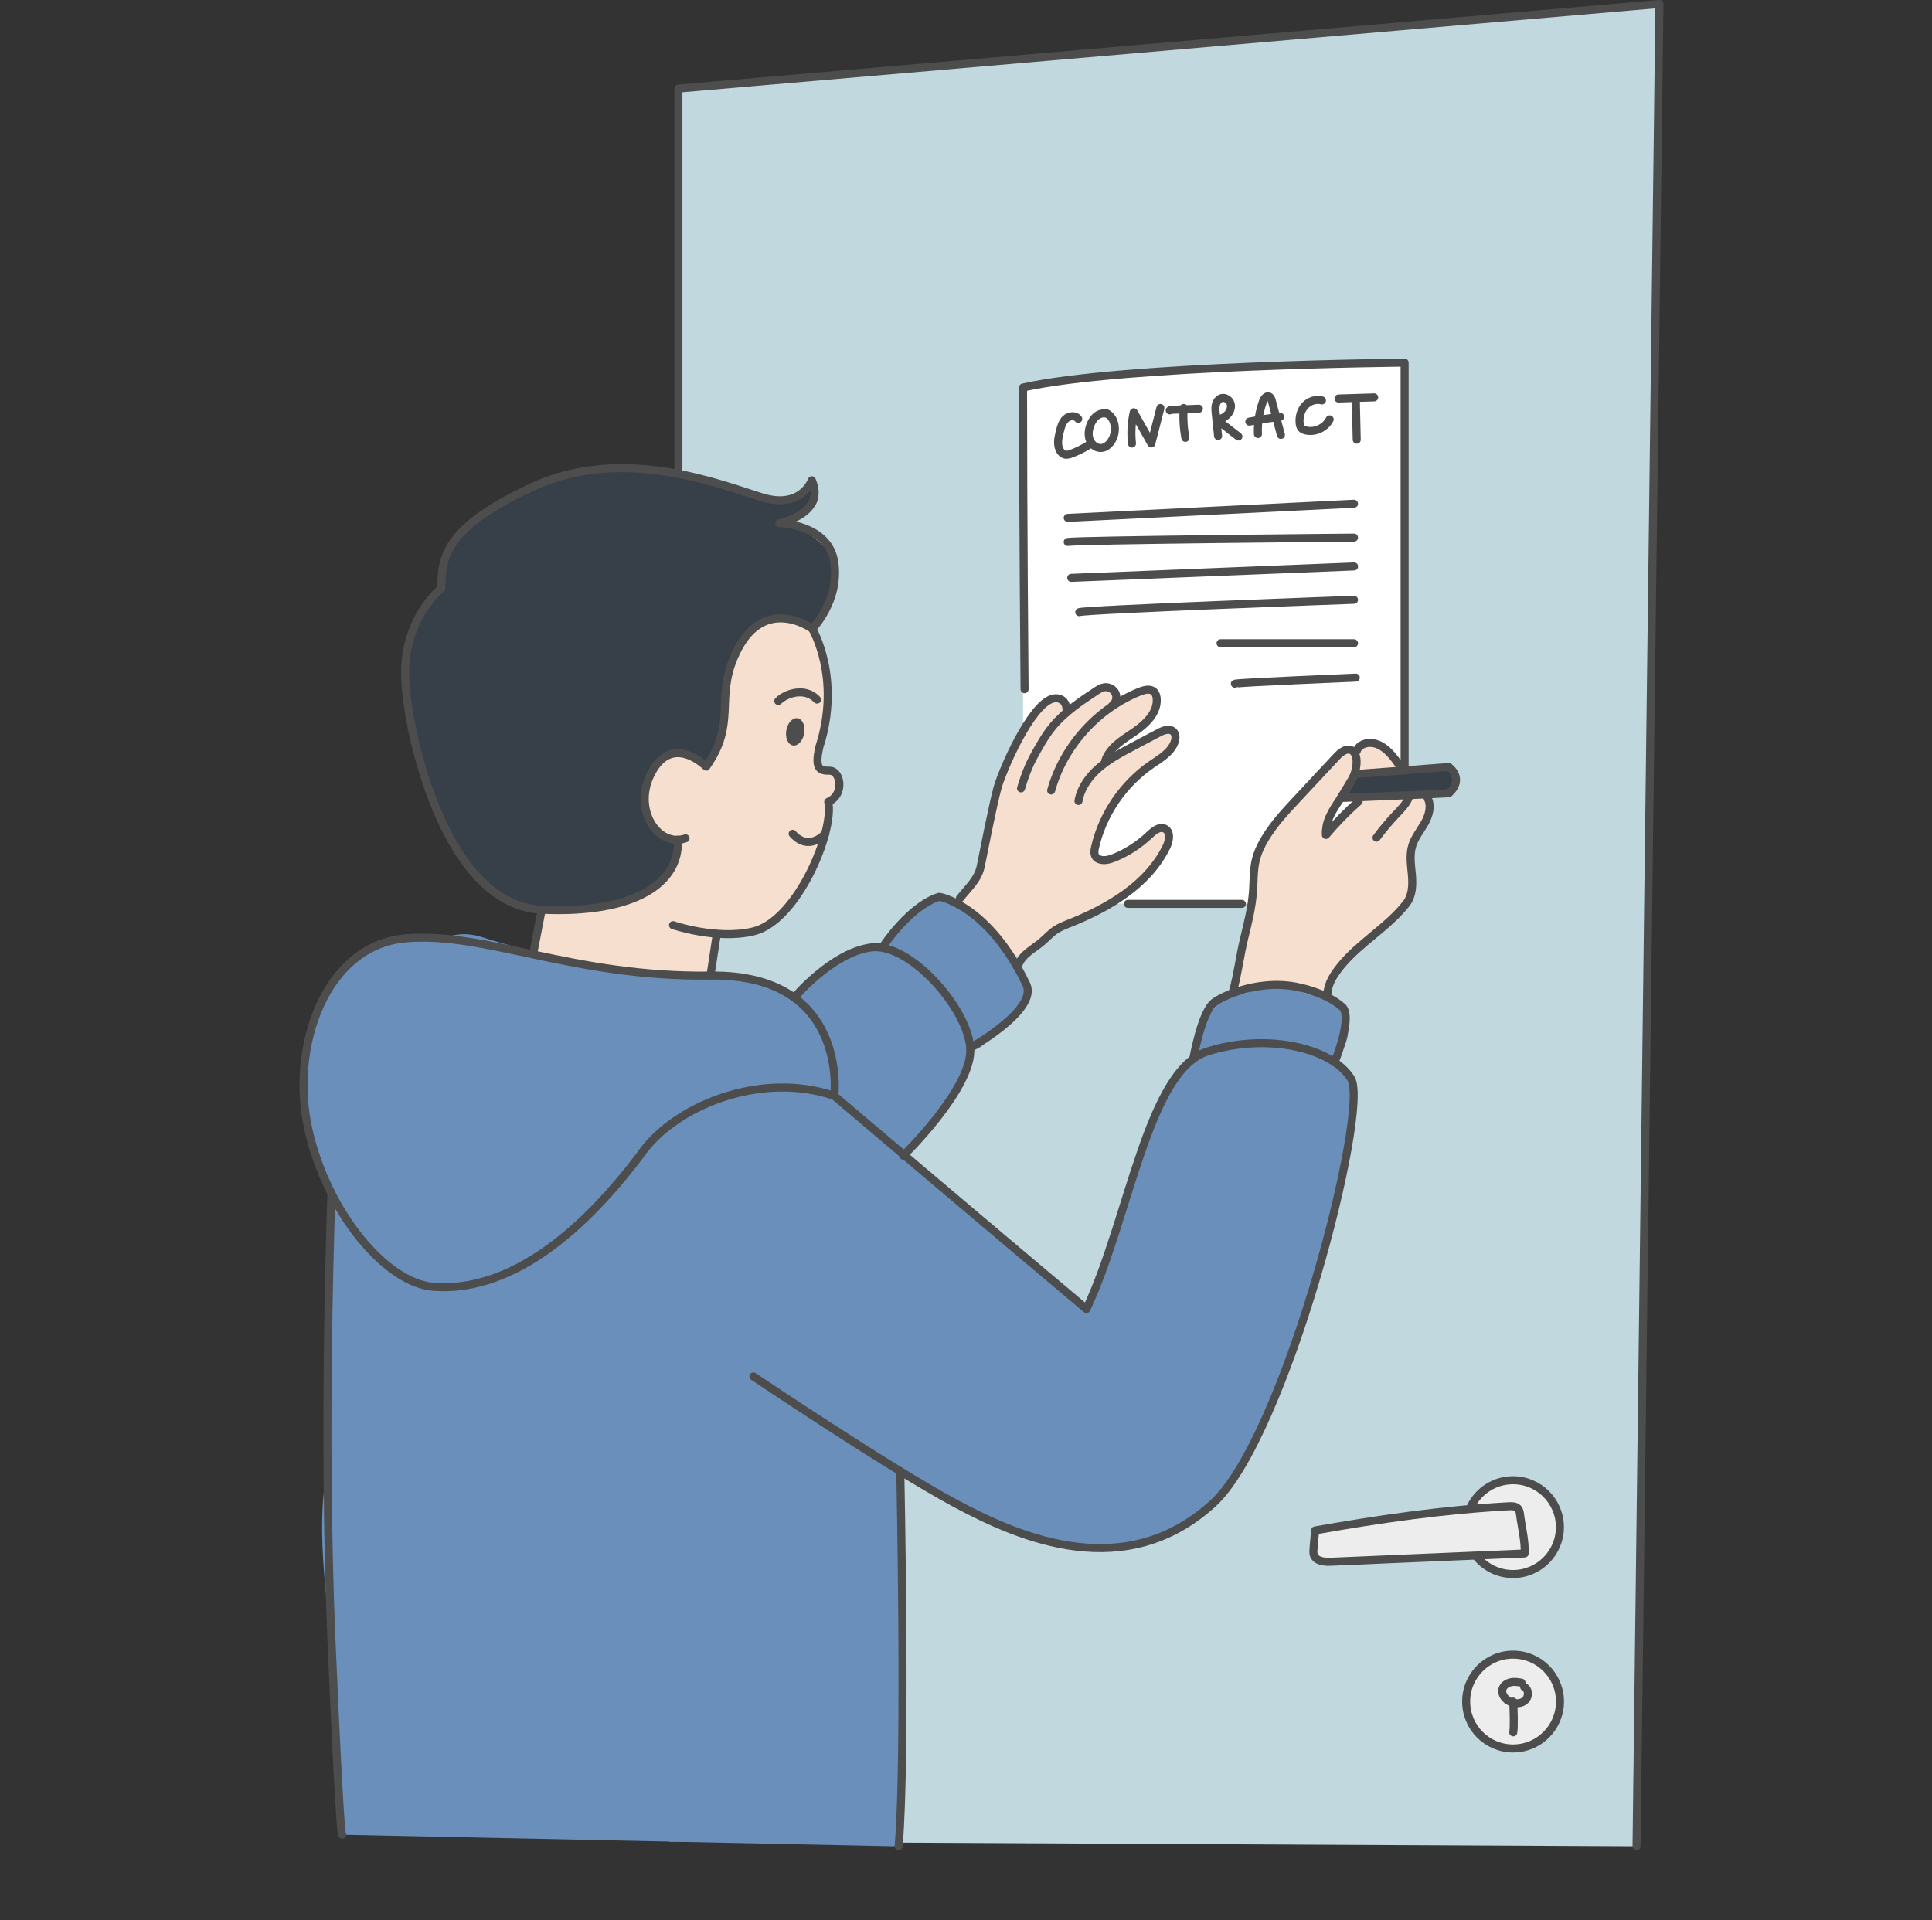 <?xml version="1.0" encoding="utf-8"?>
<!-- Generator: Adobe Illustrator 24.0.1, SVG Export Plug-In . SVG Version: 6.00 Build 0)  -->
<svg version="1.1" id="Layer_1" xmlns="http://www.w3.org/2000/svg" xmlns:xlink="http://www.w3.org/1999/xlink" x="0px" y="0px"
	 viewBox="0 0 240.5 239.09" style="enable-background:new 0 0 240.5 239.09;" xml:space="preserve">
<rect x="0" y="0" width="240.5" height="239.09" fill="#333333" stroke="none"/>
<style type="text/css">
	.st0{fill:none;stroke:#C7C7C7;stroke-width:2;stroke-linecap:round;stroke-miterlimit:10;stroke-dasharray:0,8;}
	.st1{fill:url(#SVGID_1_);}
	.st2{fill:url(#SVGID_2_);}
	.st3{fill:url(#SVGID_3_);}
	.st4{fill:url(#SVGID_4_);}
	.st5{fill:#B1D7DB;}
	.st6{fill:#FFA4E2;}
	.st7{fill:#FFB48F;}
	.st8{fill:none;stroke:#C7C7C7;stroke-width:2;stroke-linecap:round;stroke-miterlimit:10;}
	.st9{fill:none;stroke:#C7C7C7;stroke-width:2;stroke-linecap:round;stroke-miterlimit:10;stroke-dasharray:0,8.058;}
	.st10{fill:url(#SVGID_5_);}
	.st11{fill:url(#SVGID_6_);}
	.st12{fill:#A2E6C4;}
	.st13{fill:none;stroke:#8078E1;stroke-width:2;stroke-linecap:round;stroke-miterlimit:10;}
	.st14{fill:none;stroke:#FFB291;stroke-width:4;stroke-linecap:round;stroke-miterlimit:10;stroke-dasharray:43,8;}
	.st15{fill:url(#SVGID_7_);}
	.st16{fill:none;stroke:#A2E6C4;stroke-width:2;stroke-linecap:round;stroke-miterlimit:10;stroke-dasharray:43,8;}
	.st17{fill:none;stroke:#FFA4E2;stroke-width:2;stroke-linecap:round;stroke-miterlimit:10;}
	.st18{fill:none;stroke:#A2E6C4;stroke-width:2;stroke-miterlimit:10;}
	.st19{fill:none;stroke:#FFB291;stroke-width:2;stroke-linecap:round;stroke-miterlimit:10;}
	.st20{fill:none;stroke:#FFB291;stroke-width:2;stroke-linecap:round;stroke-miterlimit:10;stroke-dasharray:43,8;}
	.st21{fill:none;stroke:#8078E1;stroke-linecap:round;stroke-miterlimit:10;}
	.st22{fill:none;}
	.st23{fill:#4D4D4D;stroke:#4D4D4D;stroke-linecap:round;stroke-linejoin:round;stroke-miterlimit:10;}
	.st24{fill:url(#SVGID_8_);}
	.st25{fill:none;stroke:#BAD7DB;stroke-width:2;stroke-linecap:round;stroke-linejoin:round;stroke-miterlimit:10;}
	.st26{fill:#EDEDED;stroke:#4D4D4D;stroke-linecap:round;stroke-linejoin:round;stroke-miterlimit:10;}
	.st27{fill:#FFFFFF;stroke:#4D4D4D;stroke-linecap:round;stroke-linejoin:round;stroke-miterlimit:10;}
	.st28{fill:#445D78;stroke:#4D4D4D;stroke-linecap:round;stroke-linejoin:round;stroke-miterlimit:10;}
	.st29{fill:none;stroke:#4D4D4D;stroke-linecap:round;stroke-linejoin:round;stroke-miterlimit:10;}
	.st30{fill:url(#SVGID_9_);}
	.st31{fill:#6B5641;}
	.st32{fill:#FFFFFF;}
	.st33{fill:#F2DACA;}
	.st34{fill:#333333;}
	.st35{fill:#BDD5DB;}
	.st36{fill:none;stroke:#333333;stroke-linecap:round;stroke-miterlimit:10;}
	.st37{fill:none;stroke:#333333;stroke-linecap:round;stroke-linejoin:round;stroke-miterlimit:10;}
	.st38{fill:#ED9E8C;}
	.st39{fill:url(#SVGID_10_);}
	.st40{fill:url(#SVGID_11_);}
	.st41{fill:url(#SVGID_12_);}
	.st42{fill:none;stroke:#FFFFFF;stroke-linecap:round;stroke-linejoin:round;stroke-miterlimit:10;}
	.st43{fill:url(#SVGID_13_);}
	.st44{fill:url(#SVGID_14_);}
	.st45{fill:#4D4D4D;}
	.st46{fill:none;stroke:#4D4D4D;stroke-linecap:round;stroke-miterlimit:10;}
	.st47{fill:none;stroke:#4D4D4D;stroke-miterlimit:10;}
	.st48{fill:url(#SVGID_15_);}
	.st49{fill:#6A8FBA;}
	.st50{fill:#F7DFCF;}
	.st51{fill:#373F48;}
	.st52{fill:#FFFFFF;stroke:#333333;stroke-linecap:round;stroke-linejoin:round;stroke-miterlimit:10;}
	.st53{fill:#C0D8DE;}
	.st54{fill:url(#SVGID_16_);}
	.st55{fill:none;stroke:#4D4D4D;stroke-width:2;stroke-linecap:round;stroke-miterlimit:10;}
	.st56{fill:none;stroke:#4D4D4D;stroke-width:2;stroke-linecap:round;stroke-miterlimit:10;stroke-dasharray:0,8.058;}
	.st57{fill:url(#SVGID_17_);}
	.st58{fill:url(#SVGID_18_);}
	.st59{fill:none;stroke:#4D4D4D;stroke-width:2;stroke-linecap:round;stroke-miterlimit:10;stroke-dasharray:0,8;}
	.st60{fill:url(#SVGID_19_);}
	.st61{fill:url(#SVGID_20_);}
	.st62{fill:url(#SVGID_21_);}
	.st63{fill:url(#SVGID_22_);}
	.st64{fill:url(#SVGID_23_);}
</style>
<g>
	<g>
		<polygon class="st53" points="203.72,229.88 83.32,229.28 84.45,11.03 206.56,0.5 		"/>
		<path class="st49" d="M168.5,134.98c-0.18-0.87-1.73-2.24-2.36-2.72c0.64-0.68,1.71-2.64,1.66-3.67c-0.1-1.97-0.78-3.12-2.4-4.23
			c-0.67-0.46-1.63-0.64-2.52-0.53c-2.75-1.15-5.58-1.15-8.07-0.1c-1.28-0.05-2.59,0.43-3.55,1.67c-1.25,1.62-2,3.19-2.75,5.08
			c-0.21,0.53-0.29,1.03-0.28,1.49c-2.79,1.78-3.93,5.35-4.75,8.79c-0.5,1.26-0.94,2.57-1.4,3.85l-6.6,18.56
			c-7.34-6.15-15.49-13.39-23.04-19.28c2.62-2.81,4.73-5.4,6.6-8.83c0.72-1.32,1.67-3.36,1.74-4.57c0.69-0.13,0.72,0.37,1.27-0.11
			l4.81-4.24c1.19-1.04,1.64-3.52,0.63-4.85c-1.99-2.59-4.46-6.3-7.55-7.93c-1.79-2.3-5.97-1.82-6.98,1.35
			c-0.94,0.95-1.76,2.09-2.47,3.15c-2.44-0.49-4.71,0.7-7.22,2.38c-1.88,1.26-3.09,2.13-4.41,3.99c-2.22-1.47-5.54-2.21-8.47-2.58
			c-2.19-0.28-4.37-0.21-6.54-0.01c-8.13-0.98-16.01-2.47-23.92-4.98c-1.67-0.53-3.21-0.42-4.55,0.12
			c-1.44-0.23-2.86-0.38-4.25-0.37c-0.81,0-1.62,0.15-2.39,0.42c-0.94,0.12-1.85,0.45-2.63,1.04c-6.66,5.03-10.33,14.11-7.6,22.26
			c0.01,0.04,0.03,0.07,0.04,0.11c-0.28,3.91,0.96,5.48,3.12,9.14c-0.07,0.65-0.52,4.37-0.6,4.99c-0.53,4.29-0.1,7.94-0.18,12.26
			c-0.09,5.05-0.03,10.12,0.1,15.18c-1.89,7.59-0.3,16.57,0.34,24.37c0.42,5.13,1.17,17.11,1.25,22.26l69.26,1.45
			c0.21-9.62,0.18-42.89,0.21-46.7c0,0,1.96,0.95,2.07,1.01c1.14,0.58,2.31,1.16,3.5,1.72c3.47,2.65,7.37,4.68,11.81,5.7
			c3.8,0.87,7.69,1.62,11.65,0.73c1.22-0.22,3.1-0.88,4.19-1.35c10.26-3.46,14.83-21.13,16.1-25.18c0.71-2.26,1.41-4.53,2.12-6.79
			c1.77-4.88,4.29-15.04,4.64-17.17C168.71,139.07,169.12,138,168.5,134.98z"/>
		<path class="st32" d="M175.06,112.5h-47.71V48.25c0,0,25.37-3.89,47.5-3.1L175.06,112.5z"/>
		<path class="st50" d="M177.86,100.01c-0.34-1.02-1.4-1.52-2.41-1.29c0.02-0.78-1.03-1.34-1.64-0.77c-0.18-0.2-0.43-0.32-0.71-0.29
			c-1.64,0.21-2.97,0.96-4.11,2.15c-0.58,0.61-1.08,1.29-1.57,1.97c-0.21,0.28-1.75,2.49-1.98,2.02c0,0,0,0,0,0
			c-0.05-0.07-0.1-0.13-0.16-0.2c-0.27-0.32-0.61-0.38-0.9-0.28c0.1-0.21,0.2-0.43,0.3-0.64c0.87-1.85,1.76-3.69,3.04-5.29
			c0.3-0.07,0.57-0.27,0.7-0.66c0.03-0.1,0.06-0.19,0.1-0.29c0.29-0.64,0.91-0.52,1.48-0.2c0.36,0.39,0.81,0.72,1.21,0.96
			c0.76,0.45,1.48-0.2,1.47-0.91c0.07,0.02,0.14,0.03,0.22,0.05c1.08,0.28,1.77-1.26,0.77-1.83c-0.6-0.34-1.66-1.14-2.61-1.38
			c-0.31-0.5-1-0.77-1.52-0.21c-0.29,0.31-0.48,0.64-0.58,1c-0.24-0.33-0.68-0.51-1.1-0.42c-0.97,0.22-1.45,0.96-2.01,1.71
			c-0.79,1.05-1.66,2.05-2.57,3c-1.76,1.82-4.01,3.34-5.1,5.7c-0.09,0.2-0.19,0.49-0.28,0.82c-1.54,0.53-1.59,3.67-1.4,5.4
			c-0.73,2.87-1.38,5.75-1.78,8.69c-0.01,0.02-0.01,0.04-0.02,0.06c0,0,0,0,0.01,0c-0.01,0.09-0.03,0.18-0.04,0.27
			c0,0.03,0.01,0.06,0.01,0.09c-0.03,0.08-0.05,0.15-0.08,0.23c-0.41,1.09-0.91,2.11-0.9,3.29c0.01,0.6,0.64,1.2,1.27,0.96
			c1.31-0.49,2.64-0.97,3.96-1.46c0.06,0.03,0.12,0.08,0.2,0.1c0.54,0.14,1.23,0.26,1.92,0.27c0.47,0.09,0.94,0.2,1.41,0.33
			c0.31,0.09,0.59,0,0.81-0.17c0.31,0.54,1.11,0.82,1.57,0.27c1.34-1.6,2.68-3.29,3.88-5.07c1.42-1.06,2.8-2.16,4.16-3.3
			c1.14-0.95,2.63-1.94,2.97-3.48c0.32-1.44-0.11-3.19-0.37-4.61c-0.03-0.18-0.11-0.32-0.21-0.43c0.6-0.88,1.19-1.77,1.72-2.7
			C177.56,102.46,178.26,101.21,177.86,100.01z"/>
		<path class="st51" d="M181.01,96.4c-0.52-1.06-1.75-0.62-2.7-0.55c-1.97,0.15-3.94,0.12-5.9-0.05c-0.88-0.07-1.79-0.11-2.62,0.21
			c-0.42,0.17-0.8,0.41-1.11,0.74c-0.09,0.09-0.18,0.23-0.28,0.36c-0.16,0.12-0.31,0.24-0.46,0.36c0,0,0,0,0,0
			c-1.14,0.37-0.62,2.19,0.61,1.89c0.2-0.05,0.38-0.13,0.55-0.23c1.83-0.21,3.67-0.35,5.52-0.4c1-0.02,2-0.02,2.99,0
			c0.87,0.02,1.94,0.22,2.73-0.26C181,98.06,181.37,97.14,181.01,96.4z"/>
		<path class="st50" d="M144.05,94.48c1.1-0.87,2.43-1.58,2.16-3.17c-0.11-0.66-0.95-0.88-1.47-0.6c-2.41,1.3-4.84,2.64-6.86,4.52
			c-0.57,0.53-0.61-0.25-1.06,0.36c-0.26-0.07-1.01,1.36-1.26,1.62c0.06-0.25,0.12-0.5,0.18-0.74c0.01-0.01,0.01-0.02,0.02-0.02
			c1.66-1.34,3.04-3.49,4.83-4.96c1.48-1.23,3.8-2.63,3.35-4.84c-0.12-0.58-0.73-0.77-1.23-0.7c-1.49,0.21-2.68,1.01-3.9,1.78
			c0.45-0.78,0.52-1.56-0.42-2.1c-1.64-0.95-3.94,1.18-5.1,2.1c-0.33,0.26-0.63,0.54-0.94,0.82c0.35-0.76-0.47-1.83-1.39-1.3
			c-1.79,1.03-3.11,2.68-3.7,4.63c-0.24,0.1-0.45,0.29-0.57,0.6c-0.18,0.48-0.37,0.96-0.55,1.44c-0.09,0.08-0.17,0.18-0.23,0.32
			c-0.03,0.08-0.06,0.16-0.09,0.24c0,0,0,0-0.01,0c-0.01,0.03-0.02,0.05-0.02,0.08c-0.39,0.95-0.74,1.91-1.01,2.9
			c-0.05,0.18-0.04,0.34-0.02,0.49l-0.14,0.46c-0.02,0.03-0.05,0.06-0.07,0.1c-0.06,0.14-0.12,0.28-0.17,0.42
			c-0.34,0.05-0.65,0.27-0.78,0.7c-0.68,2.23-0.84,4.57-1.41,6.82c-0.27,1.05-0.62,2.07-1.18,3c-0.47,0.76-1.43,1.38-1.7,2.24
			c-0.27,0.85,0.25,1.49,0.91,1.94c0.83,0.58,1.65,1.14,2.4,1.84c0.85,0.79,1.57,1.65,2.28,2.57c0.52,0.67,1.16,1.17,2.06,0.85
			c0.9-0.33,1.7-1.23,2.5-1.76c0.89-0.59,1.8-1.13,2.74-1.65c1.75-0.97,3.55-1.86,5.3-2.84c3.18-1.8,7.71-4.46,7.88-8.57
			c0.02-0.49-0.48-1.06-1-1c-1.62,0.19-4.91,3.52-5.75,3.79c-0.49-0.2-2.16,0.91-2.38-0.7c-0.1-0.05-0.2-0.09-0.3-0.17
			c0.66-3.05,2.09-5.82,4.28-8.11C141.39,96.62,142.72,95.54,144.05,94.48z"/>
		<path class="st51" d="M103.68,69.62c-0.15-1.2-3.67-3.89-4.93-4.25c-0.22-0.06-0.8-0.37-1.01-0.44c0.82-0.36,2.53-1.44,3.35-1.79
			c0.74-0.32,0.91-1.41,0.54-2.05c-0.45-0.77,0.17-1.61-0.58-1.29c0,0-1.52,3.42-6.19,2.13c-9.01-2.49-18.38-5.51-27.18-2.17
			c-6.04,2.29-13.16,7.38-13.26,14.38c-0.94,0.6-1.79,1.47-2.5,2.68c-3.17,5.35-1.69,14.02,0.42,19.45c1.95,5,5.11,12.7,10,15.55
			c3.41,1.99,7.76,2.11,11.79,1.2c2.56-0.79,4.75-1.58,7.41-2.37c2.4-0.72,3.34-2.57,3.19-4.39c0.19-0.08,0.37-0.16,0.55-0.27
			c5.3-3.03,2.61-10.52,2.61-10.56c3.55-4.31,0.93-16.64,6.93-17.46c1.4,0.33,2.9,0.21,4.38-0.07c1.23-0.24,2.12,0.13,2.12,0.13
			c0.83-0.98,2.35-3.97,2.48-5.23C103.91,71.76,103.82,70.68,103.68,69.62z"/>
		<path class="st50" d="M104.5,97c-0.1-0.35-0.92-1.31-1.31-1.19c-0.01,0-1.21-0.04-1.28-0.36c-0.13-0.68-0.14-0.97,0.33-2.19
			c0.12-0.69,0.23-1.38,0.34-2.06c0.5-3.11,0.74-9.9-1.47-12.91c0,0-4.7-3.16-7.84,0.39c-4.03,4.57-2.14,13.1-5.17,17.32
			c-1.65-1.64-4.44-2.91-6.27-0.52c-1.92,2.52-2.24,4.36-0.85,6.25c0.08,0.38,0.18,0.78,0.34,1.19c0.51,1.37,1.6,1.53,3.04,1.65
			c0.02,0.41-1.59,5.41-2.79,6.28c-3.64,2.62-14.15,2.44-14.15,2.44c-1.56,4.65-1.05,5.39-1.05,5.39c4.64,0.59,11.61,2.8,19.24,2.76
			c1.06,0.04,3.01-0.17,3.01-0.17c-0.03-1.2,0.03-0.99,0.16-2.18c0.05-0.07,0.12-0.12,0.17-0.2c0.24-0.34,0.27-2.59,0.27-2.59
			s0.98-0.2,2.28,0c0.51,0.08,1.8-0.1,2.26-0.32c1.12,0.02,2.1-1.03,3.01-1.7c0.96-0.7,1.68-1.74,2.01-2.89
			c2.78-3.05,4.34-7.04,4.58-11.27c0.1-0.11,0.2-0.21,0.3-0.32C104.13,99.24,104.61,97.39,104.5,97z"/>
		<path class="st29" d="M83.78,115.19c0,0,5.45,1.87,9.99,0.78c5.53-1.32,10.11-12.53,9.33-16.13c2.11-0.93,1.53-3.88,0.19-3.88
			c-1.13,0-1.97-0.08-1.28-3c2.75-8.58-0.89-14.67-0.89-14.67s-6.33-4.63-9.78,3.6c-2.23,5.32,0.34,8.24-3.43,13.56
			c0,0-4.15-4.22-6.8,0.73c-2.44,4.55,0.79,9.4,4.23,8.2"/>
		<path class="st29" d="M101.12,78.29c0,0,3.41-3.43,2.74-8.24c-0.67-4.8-6.86-4.91-6.86-4.91s5.87-1.17,4.06-5.34
			c0,0-1.28,3.63-6.19,2.13s-17.18-6.51-28.39-1.39s-11.53,8.97-11.53,12.7c0,0-5.02,3.95-4.48,11.74s5.34,27.75,16.97,28.29
			c11.63,0.53,17.22-3.35,16.94-8.72"/>
		<path class="st29" d="M96.88,87.28c0.97-0.97,3.35-1.76,4.83-0.17"/>
		
			<ellipse transform="matrix(0.172 -0.985 0.985 0.172 -7.81 172.989)" class="st45" cx="99.03" cy="91.14" rx="1.72" ry="1.13"/>
		<path class="st29" d="M98.67,103.81c2.05,2.31,4.05,0,4.05,0"/>
		<line class="st29" x1="89.23" y1="116.29" x2="88.44" y2="121.47"/>
		<line class="st29" x1="67.43" y1="113.28" x2="66.39" y2="118.67"/>
		<path class="st29" d="M103.86,136.45c0,0,1.82-15.21-15.42-14.98c-17.24,0.23-28.1-5.53-38.02-4.63
			c-9.92,0.9-14.38,13.52-12.01,23.89c2.37,10.37,9.69,19.04,15.55,19.49c5.86,0.45,14.87-2.03,25.69-16.34
			C83.82,137.69,94.71,133.3,103.86,136.45z"/>
		<path class="st29" d="M112.44,143.89c0,0,8.68-8.45,8.34-13.41c-0.34-4.96-7.55-13.18-12.4-12.51c-4.85,0.68-9.52,6.25-9.52,6.25"
			/>
		<path class="st29" d="M120.78,130.48c0,0,8.45-4.73,6.99-7.89c-4.73-9.92-10.82-10.93-10.82-10.93s-3.16,0.6-7.1,6.27"/>
		<path class="st29" d="M103.86,136.45c0,0,19.48,16.55,31.38,26.53c5.31-11.26,7.65-29.73,15.09-32.07
			c7.44-2.35,15.51-0.43,17.85,3.39c2.34,3.82-8.14,44.66-17.21,52.91c-10.86,9.88-23.77,4.42-32.06-0.04
			c-8.29-4.46-25.12-15.79-25.12-15.79"/>
		<path class="st29" d="M41.26,148.56c0,0-1.12,29.51,0,55.64c1.12,26.13,1.34,24.22,1.34,24.22"/>
		<path class="st29" d="M112.07,183.18c0,0,0.75,35.86-0.21,46.7"/>
		<path class="st29" d="M148.54,131.84c0,0,1.02-5.9,2.63-7.05s5.96-2.75,10.09-1.95s5.85,2.56,5.85,2.56s1.39,0.8-0.97,6.86"/>
		<g>
			<path class="st29" d="M169.13,99.78c-1.46,1.29-2.82,2.69-4.08,4.18c-0.21-3.39,3.92-5.84,3.82-9.24
				c-0.01-0.51-0.18-1.09-0.64-1.31c-0.64-0.3-1.34,0.26-1.83,0.78c-1.65,1.77-3.31,3.55-4.96,5.32c-1.44,1.54-2.89,3.1-3.97,4.91
				c-0.51,0.85-0.93,1.75-1.16,2.71c-0.29,1.24-0.24,2.54-0.33,3.82c-0.14,1.96-0.61,3.87-1.08,5.78c-0.55,2.21-0.8,4.52-1.42,6.72"
				/>
			<path class="st29" d="M171.35,104.3c0.73-0.98,1.51-1.92,2.35-2.81c0.61-0.65,1.27-1.28,1.64-2.1"/>
			<path class="st29" d="M168.9,93.5c0.24-0.81,1.27-1.13,2.09-0.96c1.5,0.31,2.5,1.69,3.35,2.96"/>
			<path class="st29" d="M177.71,99.37c0.51,0.95,0.18,2.15-0.35,3.09c-0.53,0.94-1.25,1.8-1.56,2.83
				c-0.36,1.18-0.15,2.44-0.04,3.67c0.1,1.23,0.06,2.57-0.7,3.54c-2.3,2.95-5.83,4.88-8.18,7.79c-0.81,1.01-1.59,2.15-1.63,3.44"/>
			<path class="st29" d="M180.35,95.5c0,0,2.03,1.43,0,3.27c-1.58,0.11-13.45,0.59-13.45,0.59l1.79-2.98L180.35,95.5z"/>
		</g>
		<g>
			<path class="st29" d="M132.76,88.72c0.13-1.73-1.11-1.91-1.75-1.72c-2.78,0.82-6.26,9.01-6.84,11.1
				c-0.59,2.14-1.88,8.77-2.09,9.78c-0.35,1.64-1.55,2.66-2.59,3.97"/>
			<path class="st29" d="M127.1,98.16c0,0,0.59-2.16,1.52-3.87c0.74-1.35,1.48-2.71,2.47-3.9c1.47-1.76,3.42-3.06,5.35-4.34
				c0.32-0.21,0.64-0.42,1.02-0.48c0.57-0.09,1.18,0.25,1.41,0.77c0.22,0.52,0.04,1.18-0.43,1.52"/>
			<path class="st29" d="M130.85,98.42c1.53-5.5,5.73-10.2,11.04-12.31c0.58-0.23,1.31-0.41,1.76,0.02
				c0.23,0.22,0.32,0.56,0.34,0.88c0.12,1.73-1.34,3.12-2.77,4.1c-1.43,0.98-3.06,1.93-3.63,3.57"/>
			<path class="st29" d="M126.81,120.05c0.49-1.26,1.84-1.9,2.87-2.77c0.57-0.48,1.06-1.04,1.67-1.46c0.56-0.38,1.19-0.62,1.81-0.87
				c4.86-1.94,9.74-4.81,12.04-9.51c0.37-0.76,0.55-1.89-0.2-2.26c-0.67-0.33-1.39,0.28-1.93,0.79c-1.24,1.18-2.7,2.13-4.28,2.79
				c-0.63,0.26-1.33,0.47-1.97,0.23c-0.63-0.24-0.66-0.82-0.51-1.48c0.95-4.14,3.5-7.9,7.01-10.31c1.13-0.78,2.44-1.52,2.9-2.82
				c0.15-0.42,0.17-0.94-0.13-1.26c-0.46-0.48-1.26-0.2-1.85,0.12c-1.08,0.57-2.17,1.15-3.25,1.72c-1.46,0.77-2.93,1.56-4.18,2.64
				s-2.27,2.5-2.56,4.13"/>
		</g>
		<path class="st29" d="M174.85,95.88V45.15c0,0-35.16,0.31-47.5,3.1c0,15.87,0.19,37.56,0.19,37.56"/>
		<line class="st29" x1="140.4" y1="112.54" x2="154.59" y2="112.54"/>
		<path class="st29" d="M134.22,52.16c-0.34-0.49-1.14-0.4-1.57,0.01s-0.59,1.02-0.73,1.6c-0.2,0.8-0.38,1.71,0.08,2.4
			c0.12,0.19,0.3,0.35,0.51,0.42c0.29,0.09,0.59-0.01,0.87-0.11c0.75-0.28,1.48-0.64,2.16-1.08"/>
		<path class="st29" d="M137.83,51.55c-0.43-0.17-0.95-0.05-1.32,0.24s-0.61,0.7-0.78,1.14c-0.21,0.57-0.3,1.22-0.09,1.79
			c0.2,0.58,0.74,1.06,1.35,1.06c0.77,0.01,1.37-0.69,1.63-1.42c0.38-1.07,0.09-2.51-0.96-2.94"/>
		<path class="st29" d="M140.91,55.23c-0.14-1.3-0.07-2.62,0.22-3.9c0.73,1.3,1.46,2.59,2.19,3.89c0.38-1.47,0.75-2.95,1.13-4.42"/>
		<path class="st29" d="M145.61,51.1c0.06-0.06,0.15-0.07,0.23-0.07c1.13-0.05,2.27-0.09,3.4-0.14"/>
		<path class="st29" d="M151.63,54.29c-0.1-0.93-0.19-1.85-0.29-2.78c-0.04-0.37-0.08-0.75,0.01-1.12c0.09-0.36,0.34-0.71,0.69-0.82
			c0.47-0.14,1,0.21,1.15,0.68c0.14,0.47-0.05,1-0.39,1.36s-0.82,0.56-1.29,0.68c0.88,0.69,1.77,1.37,2.65,2.06"/>
		<path class="st29" d="M164.56,49.86c-0.75-0.21-1.59,0.08-2.11,0.65c-0.52,0.57-0.74,1.39-0.67,2.16
			c0.02,0.24,0.08,0.48,0.24,0.66c0.14,0.15,0.34,0.22,0.54,0.27c1.14,0.27,2.43-0.33,2.96-1.38"/>
		<path class="st29" d="M166.62,49.62c1.48-0.05,2.96-0.1,4.44-0.14"/>
		<path class="st29" d="M147.35,50.8c-0.09,1.24-0.02,2.5,0.21,3.72"/>
		<path class="st29" d="M168.77,49.59c0.04,1.72,0.08,3.44,0.12,5.16"/>
		<g>
			<path class="st29" d="M156.59,54.04c-0.06-1.38,0.16-2.76,0.63-4.06c0.12-0.34,0.41-0.74,0.75-0.61
				c0.21,0.08,0.29,0.32,0.35,0.54c0.38,1.41,0.75,2.82,1.13,4.24"/>
			<path class="st29" d="M155.52,52.5c1.27-0.24,2.55-0.44,3.84-0.6"/>
		</g>
		<line class="st29" x1="132.91" y1="64.48" x2="168.55" y2="62.72"/>
		<path class="st29" d="M132.91,67.48c1.66-0.24,35.64-0.54,35.64-0.54"/>
		<path class="st29" d="M133.35,71.95c0.41-0.01,35.21-1.42,35.21-1.42"/>
		<path class="st29" d="M134.35,76.22c0.89-0.33,34.2-1.54,34.2-1.54"/>
		<path class="st29" d="M203.72,229.88c0-1.41,2.85-229.38,2.85-229.38L84.45,11.03V58.3"/>
		<circle class="st26" cx="188.35" cy="211.86" r="5.84"/>
		<path class="st26" d="M183.7,193.68c1.07,1.4,2.75,2.3,4.64,2.3c3.22,0,5.84-2.61,5.84-5.84c0-3.22-2.61-5.84-5.84-5.84
			c-2.28,0-4.26,1.31-5.22,3.22"/>
		<path class="st29" d="M189.4,209.51c-0.45-0.08-0.9-0.15-1.35-0.05s-0.87,0.38-1.01,0.81c-0.21,0.66,0.34,1.36,0.98,1.63
			c0.6,0.26,1.36,0.25,1.84-0.2c0.48-0.44,0.46-1.37-0.13-1.66"/>
		<path class="st29" d="M188.37,215.69c0.13-0.56,0.05-3.26-0.02-3.83"/>
		<path class="st26" d="M189.79,193.42c-8.04,0.34-16.08,0.69-24.12,1.03c-0.82,0.04-1.86-0.07-2.12-0.85
			c-0.08-0.24-0.06-0.51-0.04-0.77c0.07-0.76,0.13-1.52,0.2-2.28c8.05-1.42,15.96-2.57,24.12-3.01c0.39-0.02,0.84-0.02,1.11,0.26
			c0.2,0.21,0.25,0.51,0.28,0.79C189.41,190.11,189.87,191.89,189.79,193.42z"/>
		<line class="st29" x1="151.94" y1="80.09" x2="168.55" y2="80.09"/>
		<path class="st29" d="M153.72,85.13c0.18-0.14,15.05-0.76,15.05-0.76"/>
	</g>
	<rect x="-1.53" class="st22" width="242.02" height="237.14"/>
</g>
</svg>

